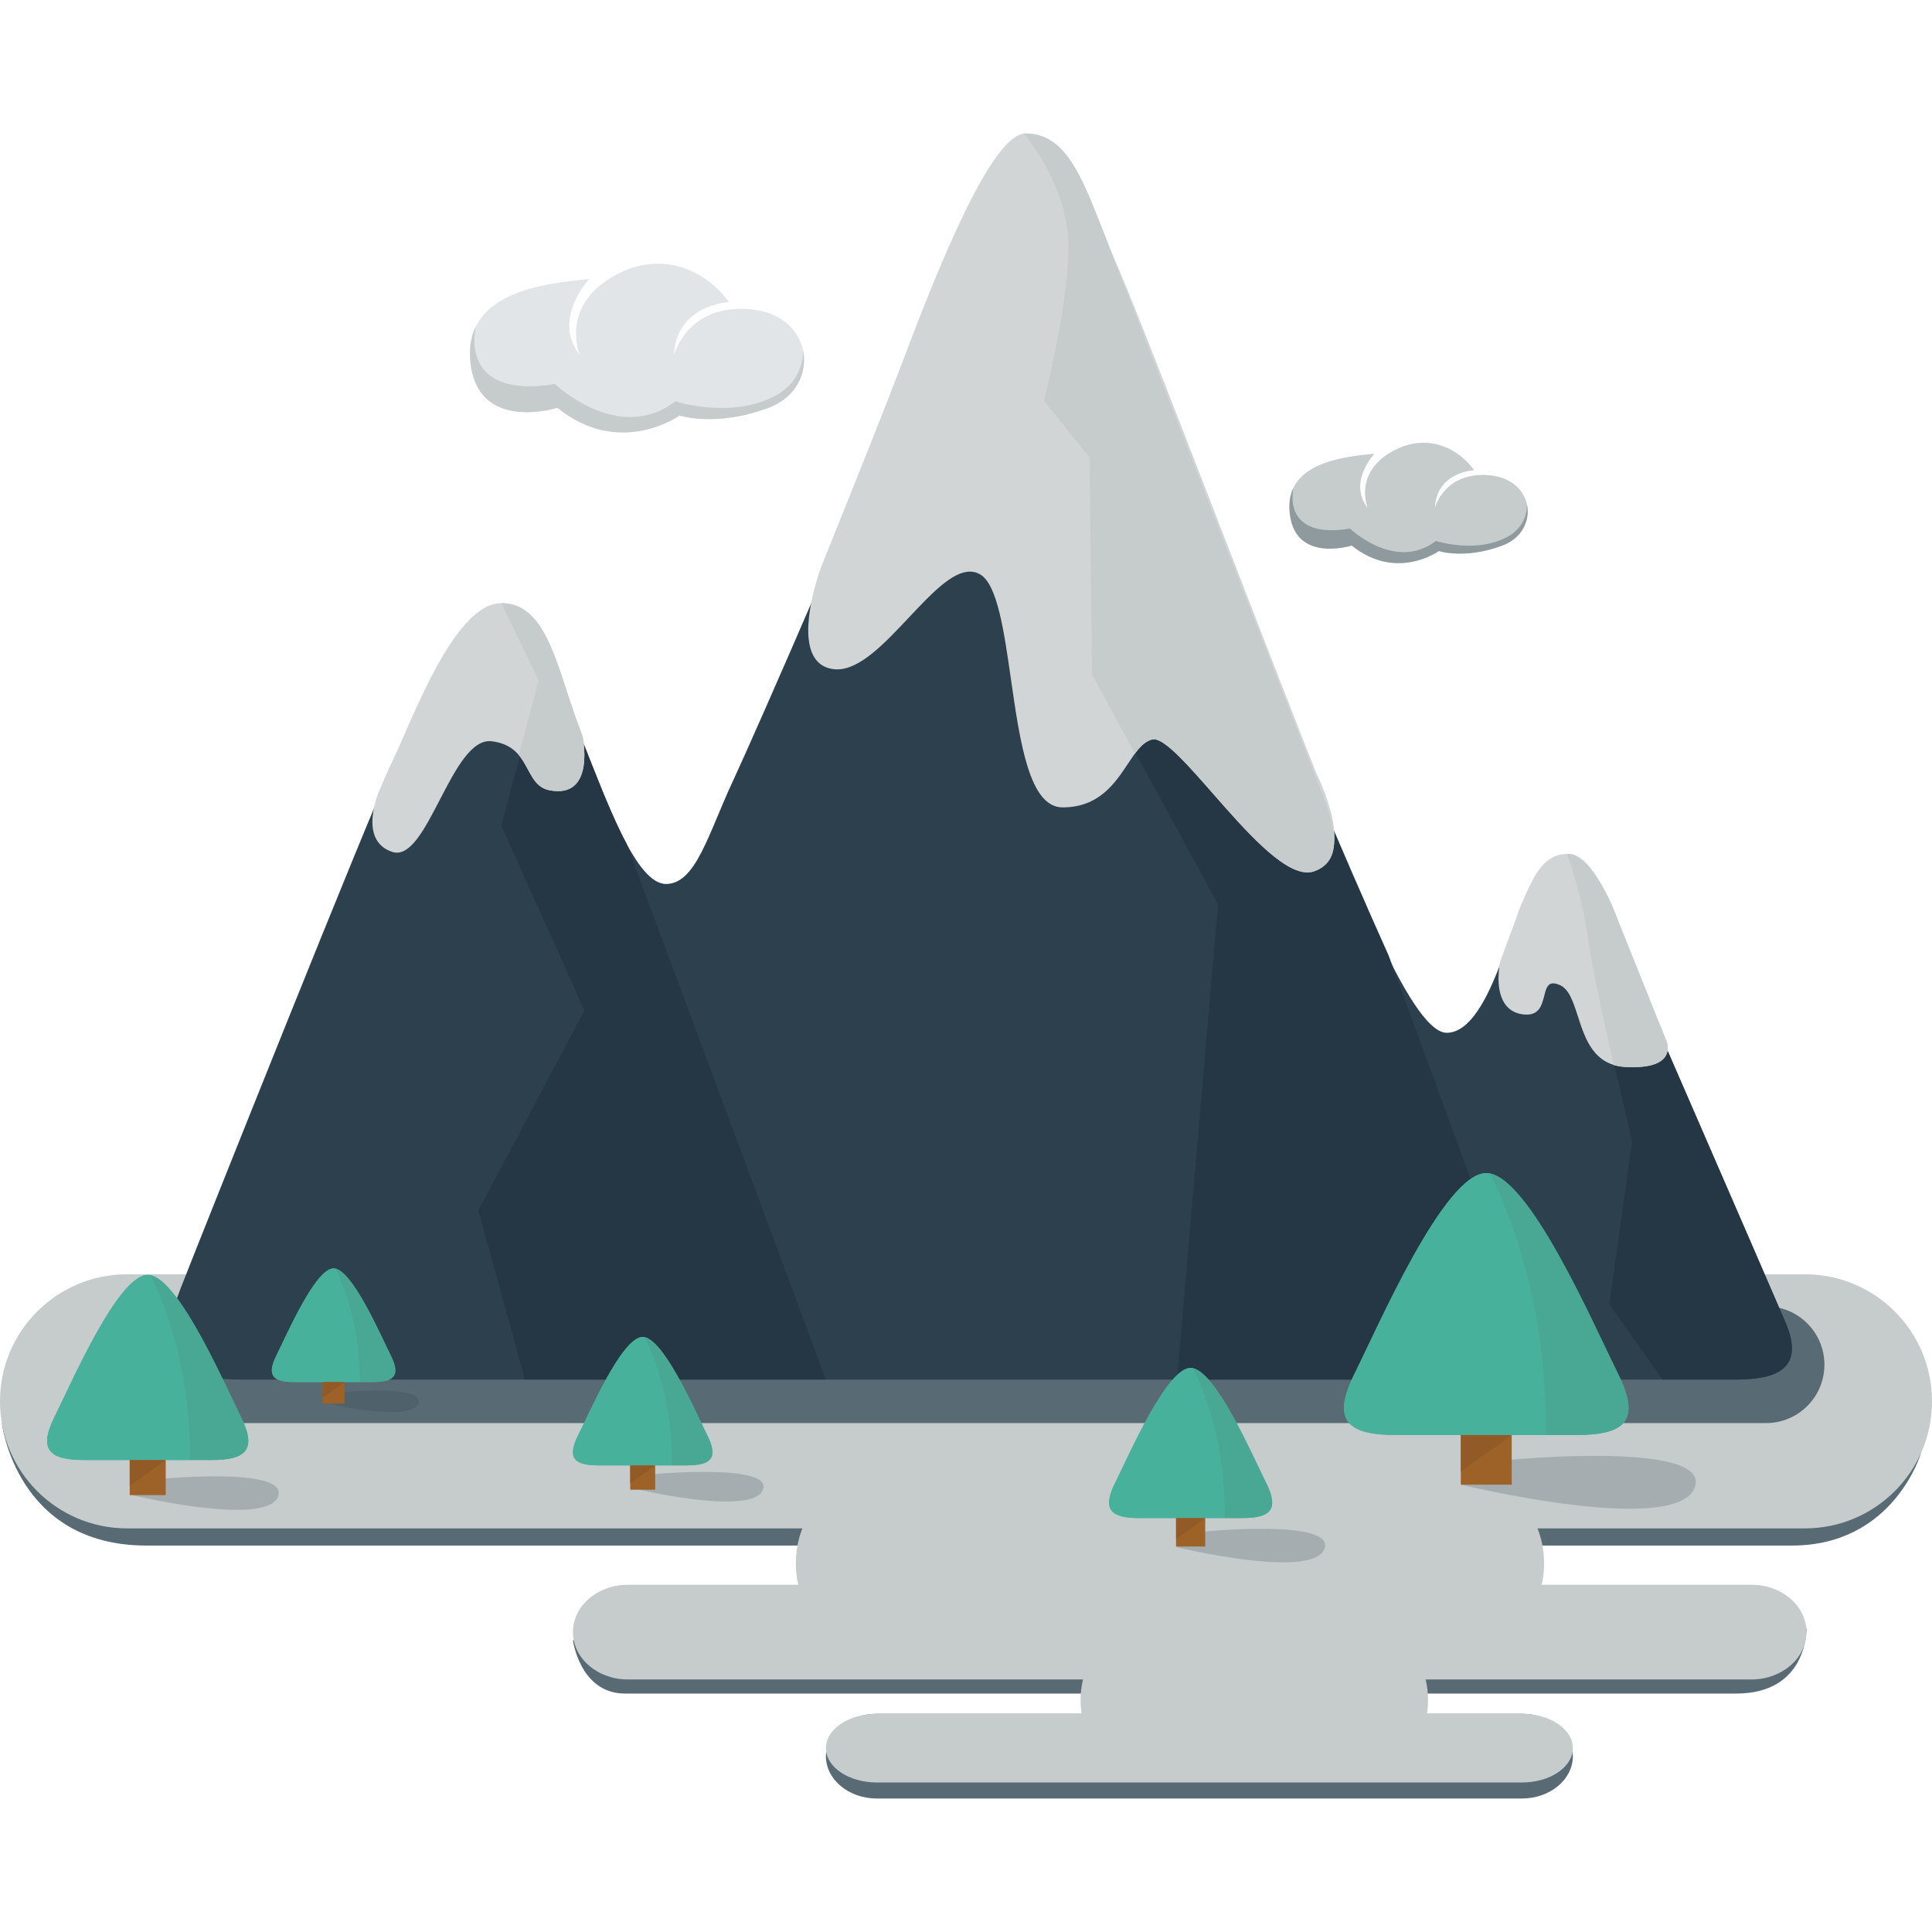 <?xml version="1.0" encoding="iso-8859-1"?>
<!-- Generator: Adobe Illustrator 19.0.0, SVG Export Plug-In . SVG Version: 6.00 Build 0)  -->
<svg version="1.1" id="Layer_1" xmlns="http://www.w3.org/2000/svg" xmlns:xlink="http://www.w3.org/1999/xlink" x="0px" y="0px"
	 viewBox="0 0 512 512" style="enable-background:new 0 0 512 512;" xml:space="preserve">
<g>
	<path style="fill:#586A73;" d="M416.824,465.4c0,6.199-6.043,11.225-13.498,11.225H232.373c-7.454,0-13.497-5.025-13.497-11.225
		l0,0c0-6.197,6.043-11.221,13.497-11.221h170.953C410.781,454.178,416.824,459.202,416.824,465.4L416.824,465.4z"/>
	<path style="fill:#586A73;" d="M151.835,434.702c0,0,1.855,14.105,13.798,14.105c11.941,0,137.905,0,137.905,0v-7.053
		L151.835,434.702z"/>
	<path style="fill:#586A73;" d="M478.725,431.518l-172.586,7.279v10.01c0,0,134.881,0,153.99,0
		C479.241,448.807,478.725,431.518,478.725,431.518z"/>
	<path style="fill:#586A73;" d="M400.071,397.358v12.229c0,0,47.773,0,74.811,0s34.178-24.459,34.178-24.459L400.071,397.358z"/>
	<path style="fill:#586A73;" d="M0.501,377.132c0,0,3.719,32.455,38.299,32.455s177.45,0,177.45,0l2.625-12.43L0.501,377.132z"/>
	<g>
		<path style="fill:#C6CBCB;" d="M362.452,134.591c0,0-3.684-8.735,5.82-14.56c9.504-5.824,18.24-1.248,22.4,4.576
			c0,0-9.982,0.416-10.4,9.983c0,0,2.494-9.769,14.559-8.628c12.065,1.141,13.322,14.869,3.334,18.611
			c-9.99,3.745-16.852,1.456-16.852,1.456s-11.232,8.113-23.088-1.456c0,0-14.975,4.784-16.432-8.527
			c-1.455-13.312,13.729-14.975,22.465-15.807C364.258,120.239,357.11,127.726,362.452,134.591z"/>
		<path style="opacity:0.5;fill:#586A73;enable-background:new    ;" d="M404.645,133.621c0.93,4.219-1.209,8.978-6.48,10.953
			c-9.99,3.745-16.852,1.456-16.852,1.456s-11.232,8.113-23.088-1.456c0,0-14.975,4.784-16.432-8.527
			c-0.301-2.744,0.107-4.991,1.018-6.84c0,0-3.605,13.88,14.969,10.885c0,0,11.982,11.5,22.768,3.262c0,0,10.467,3.444,18.871-1.049
			C405.184,139.223,404.645,133.621,404.645,133.621z"/>
	</g>
	<path style="fill:#C6CBCB;" d="M512,371.368c0,18.594-15.076,33.67-33.67,33.67H33.67c-18.595,0-33.67-15.076-33.67-33.67l0,0
		c0-18.596,15.075-33.67,33.67-33.67h444.66C496.924,337.698,512,352.772,512,371.368L512,371.368z"/>
	<path style="fill:#C6CBCB;" d="M478.725,432.527c0,6.931-6.52,12.55-14.561,12.55H166.395c-8.043,0-14.561-5.619-14.561-12.55l0,0
		c0-6.933,6.518-12.552,14.561-12.552h297.769C472.206,419.975,478.725,425.594,478.725,432.527L478.725,432.527z"/>
	<path style="fill:#C6CBCB;" d="M416.824,463.279c0,5.025-6.043,9.1-13.498,9.1H232.373c-7.454,0-13.497-4.074-13.497-9.1l0,0
		c0-5.027,6.043-9.1,13.497-9.1h170.953C410.781,454.178,416.824,458.25,416.824,463.279L416.824,463.279z"/>
	<path style="fill:#C6CBCB;" d="M409.188,414.288c0,11.561-7.539,20.931-16.838,20.931H227.752c-9.299,0-16.84-9.37-16.84-20.931
		l0,0c0-11.56,7.541-20.93,16.84-20.93H392.35C401.649,393.359,409.188,402.729,409.188,414.288L409.188,414.288z"/>
	<path style="fill:#C6CBCB;" d="M378.441,450.538c0,7.035-2.972,12.74-6.635,12.74h-78.8c-3.664,0-6.633-5.705-6.633-12.74l0,0
		c0-7.035,2.969-12.74,6.633-12.74h78.8C375.469,437.797,378.441,443.503,378.441,450.538L378.441,450.538z"/>
	<path style="fill:#586A73;" d="M483.489,361.661c0,8.545-6.928,15.471-15.471,15.471H50.024c-8.544,0-15.47-6.926-15.47-15.471l0,0
		c0-8.543,6.926-15.469,15.47-15.469h417.994C476.561,346.193,483.489,353.118,483.489,361.661L483.489,361.661z"/>
	<g>
		<path style="fill:#2D404E;" d="M63.674,365.607c18.199,0,385.838,0,396.152,0c10.312,0,18.807-2.43,13.348-15.168
			c-5.461-12.74-46.107-106.167-46.107-106.167s-4.854-17.593-11.527-17.593s-9.1,6.066-12.74,14.56
			c-3.639,8.495-9.404,32.457-19.414,32.457s-27.337-47.253-37.347-71.52s-43.49-110.475-51.68-129.282
			c-8.189-18.807-9.856-37.315-22.599-37.315c-9.1,0-24.065,44.057-31.952,64.987s-39.333,93.05-45.703,106.7
			s-9.708,26.997-17.594,26.997s-15.468-21.234-22.142-37.917c-6.675-16.683-8.799-35.187-21.538-35.187
			c-12.74,0-24.267,32.76-29.118,42.467c-4.853,9.707-50.353,123.759-55.812,137.712C42.442,355.292,43.046,365.607,63.674,365.607z
			"/>
		<path style="fill:#253744;" d="M132.833,161.158c12.739,0,14.863,18.504,21.538,35.187c3.673,9.185,7.624,19.749,11.748,27.39
			l52.757,141.872h-79.75l-12.345-44.795l28.088-53.044l-22.036-48.976l9.917-37.129L132.833,161.158z"/>
		<path style="fill:#253744;" d="M473.174,350.439c-5.461-12.74-46.107-106.167-46.107-106.167s-4.854-17.593-11.527-17.593
			c0,0,3.92,10.467,5.732,23.507s11.256,52.193,11.256,52.193l-6.066,43.207l14.145,20.021c11.066,0,17.932,0,19.221,0
			C470.139,365.607,478.633,363.176,473.174,350.439z"/>
		<path style="fill:#253744;" d="M271.76,35.577c12.742,0,16.078,16.38,24.268,35.187c8.189,18.807,42.751,113.821,52.761,138.088
			c5.176,12.548,13.585,31.849,19.231,44.411l41.17,112.343h-97.273l10.877-125.944l-33.23-61.021l-0.604-57.396l-12.084-15.104
			c0,0,8.459-32.625,6.043-46.521C280.5,45.724,271.76,35.577,271.76,35.577z"/>
		<path style="fill:#D1D5D5;" d="M154.371,195.02c-6.675-16.683-8.799-35.187-21.538-35.187c-12.74,0-24.267,32.76-29.118,42.467
			c-0.566,1.134-1.688,3.69-3.234,7.345c0,0-5.813,13.131,3.521,16.131s15.667-30.667,26.333-29.333s8.332,11.675,15.333,13
			C158,211.776,154.371,195.02,154.371,195.02z"/>
		<path style="fill:#D1D5D5;" d="M346.482,231.197c-6.713,0-16.479-11.137-25.095-20.962c-6.457-7.364-12.557-14.319-15.609-14.319
			c-0.14,0-0.272,0.015-0.397,0.044c-2.598,0.619-4.417,3.354-6.523,6.521c-3.402,5.117-7.637,11.484-17.264,11.484
			c-8.805,0-11.281-17.247-13.677-33.926c-1.849-12.874-3.596-25.034-8.091-27.77c-0.869-0.529-1.776-0.787-2.773-0.787
			c-4.754,0-10.323,5.926-16.219,12.2c-6.334,6.74-12.884,13.71-18.965,13.71c-0.255,0-0.51-0.012-0.763-0.037
			c-2.358-0.234-4.14-1.292-5.295-3.146c-4.421-7.092,1.572-23.364,1.829-24.053c9.666-23.887,18.214-45.432,21.78-54.894
			c9.687-25.708,23.58-59.887,32.341-59.887c10.367,0,14.647,10.849,20.067,24.583c1.362,3.452,2.771,7.021,4.384,10.724
			c4.498,10.33,17.71,44.451,30.486,77.449c8.786,22.69,17.085,44.122,22.272,57.113c0.277,0.545,6.933,13.815,3.885,21.341
			c-0.855,2.11-2.41,3.566-4.621,4.328C347.688,231.102,347.099,231.197,346.482,231.197L346.482,231.197z"/>
		<path style="fill:#D1D5D5;" d="M432.687,282.818c-0.534,0-1.1-0.014-1.696-0.041c-8.633-0.412-10.87-7.344-12.845-13.461
			c-1.262-3.908-2.352-7.285-4.887-8.318c-0.64-0.26-1.195-0.393-1.651-0.393c-1.54,0-1.929,1.537-2.378,3.318
			c-0.587,2.324-1.252,4.959-4.664,4.959c-0.391,0-0.815-0.037-1.263-0.107c-1.955-0.312-3.475-1.25-4.516-2.783
			c-2.761-4.07-1.279-10.885-1.215-11.173c0.914-2.42,5.313-14.482,5.313-14.482c3.491-8.155,6.015-14.049,12.653-14.049
			c6.744,0,11.519,15.265,11.719,15.915l14.271,33.436c0.041,0.084,1.085,2.285-0.152,4.264
			C440.165,281.837,437.242,282.818,432.687,282.818L432.687,282.818z"/>
		<path style="fill:#253744;" d="M441.349,275.914c-5.607-13.138-10.384-24.329-12.729-29.825
			c2.346,5.497,7.121,16.686,12.726,29.817C441.345,275.908,441.348,275.913,441.349,275.914z"/>
		<path style="fill:#253744;" d="M298.955,77.781c0.066,0.164,0.134,0.33,0.202,0.498C299.088,78.111,299.021,77.945,298.955,77.781
			z"/>
		<path style="fill:#253744;" d="M300.97,82.778c0.04,0.099,0.078,0.196,0.118,0.296C301.048,82.975,301.01,82.877,300.97,82.778z"
			/>
		<path style="fill:#253744;" d="M299.583,79.329c0.062,0.153,0.124,0.307,0.187,0.463
			C299.707,79.636,299.644,79.482,299.583,79.329z"/>
		<path style="fill:#253744;" d="M298.376,76.366c0.063,0.154,0.128,0.312,0.191,0.469C298.504,76.678,298.44,76.52,298.376,76.366z
			"/>
		<path style="fill:#253744;" d="M300.258,81.005c0.049,0.121,0.097,0.241,0.146,0.364
			C300.355,81.246,300.307,81.127,300.258,81.005z"/>
		<path style="fill:#253744;" d="M297.833,75.042c0.06,0.145,0.121,0.294,0.182,0.443C297.954,75.337,297.892,75.187,297.833,75.042
			z"/>
		<path style="fill:#253744;" d="M296.847,72.68c0.058,0.136,0.119,0.283,0.178,0.424C296.966,72.962,296.905,72.816,296.847,72.68z
			"/>
		<path style="fill:#253744;" d="M296.421,71.676c0.038,0.089,0.079,0.188,0.118,0.279C296.5,71.863,296.459,71.765,296.421,71.676z
			"/>
		<path style="fill:#253744;" d="M297.319,73.805c0.058,0.137,0.117,0.282,0.176,0.424
			C297.436,74.087,297.376,73.943,297.319,73.805z"/>
		<path style="fill:#253744;" d="M301.769,84.777c0.007,0.016,0.013,0.031,0.019,0.047
			C301.782,84.808,301.776,84.793,301.769,84.777z"/>
		<path style="fill:#C6CBCB;" d="M145.667,209.443c12.333,2.333,8.703-14.422,8.703-14.422
			c-6.675-16.683-8.799-35.187-21.538-35.187l9.917,20.505l-5.276,19.754C140.476,203.652,140.991,208.558,145.667,209.443z"/>
		<path style="fill:#D1D5D5;" d="M298.014,75.485c0.119,0.288,0.239,0.58,0.362,0.881C298.253,76.065,298.133,75.773,298.014,75.485
			z"/>
		<path style="fill:#D1D5D5;" d="M296.54,71.955c0.101,0.235,0.201,0.472,0.308,0.725C296.741,72.427,296.64,72.19,296.54,71.955z"
			/>
		<path style="fill:#D1D5D5;" d="M301.088,83.075c0.223,0.556,0.449,1.123,0.681,1.702C301.538,84.197,301.311,83.63,301.088,83.075
			z"/>
		<path style="fill:#D1D5D5;" d="M297.495,74.229c0.11,0.265,0.222,0.534,0.338,0.813C297.716,74.763,297.605,74.494,297.495,74.229
			z"/>
		<path style="fill:#D1D5D5;" d="M297.025,73.104c0.097,0.229,0.193,0.458,0.294,0.701
			C297.218,73.563,297.122,73.333,297.025,73.104z"/>
		<path style="fill:#D1D5D5;" d="M296.028,70.764c0.124,0.285,0.256,0.591,0.394,0.912
			C296.284,71.354,296.152,71.049,296.028,70.764z"/>
		<path style="fill:#D1D5D5;" d="M301.788,84.824c7.291,18.28,18.841,48.2,29.228,75.009
			C320.627,133.021,309.079,103.103,301.788,84.824z"/>
		<path style="fill:#D1D5D5;" d="M300.405,81.369c0.185,0.459,0.374,0.931,0.565,1.409C300.779,82.3,300.589,81.829,300.405,81.369z
			"/>
		<path style="fill:#D1D5D5;" d="M299.769,79.792c0.16,0.396,0.323,0.801,0.489,1.213C300.092,80.593,299.929,80.188,299.769,79.792
			z"/>
		<path style="fill:#D1D5D5;" d="M298.568,76.835c0.127,0.309,0.255,0.624,0.387,0.946
			C298.823,77.459,298.695,77.144,298.568,76.835z"/>
		<path style="fill:#D1D5D5;" d="M351.641,212.376c-1.298-3.97-2.823-6.992-2.853-7.05c1.058,2.648,1.982,4.938,2.747,6.791
			C351.571,212.202,351.606,212.291,351.641,212.376z"/>
		<path style="fill:#D1D5D5;" d="M299.157,78.279c0.139,0.343,0.281,0.693,0.426,1.05C299.438,78.972,299.295,78.621,299.157,78.279
			z"/>
		<path style="fill:#C6CBCB;" d="M346.482,231.197c-6.713,0-16.479-11.137-25.095-20.962c-6.457-7.364-12.557-14.319-15.609-14.319
			c-0.14,0-0.272,0.015-0.397,0.044c-1.485,0.354-2.843,1.424-4.403,3.47l-0.188,0.246l-11.402-20.939l-0.627-57.42l-12.104-15.128
			l0.025-0.097c0.084-0.326,8.42-32.742,6.039-46.437c-2.381-13.683-11.025-23.846-11.112-23.947l-0.285-0.331h0.437
			c10.367,0,14.647,10.849,20.067,24.583c1.362,3.452,59.813,153.641,59.813,153.641c2.333,7.133,3.783,14.838-3.407,17.314
			C347.688,231.102,347.099,231.197,346.482,231.197z"/>
		<path style="fill:#D1D5D5;" d="M441.349,275.914c0.02,0.048,0.041,0.096,0.062,0.144
			C441.376,275.977,441.354,275.926,441.349,275.914z"/>
		<path style="fill:#D1D5D5;" d="M427.067,242.451c0,0,0.562,1.317,1.553,3.639C427.627,243.765,427.067,242.451,427.067,242.451z"
			/>
		<path style="fill:#C6CBCB;" d="M432.687,282.818c-0.534,0-1.1-0.014-1.696-0.041c-1.132-0.055-2.182-0.215-3.21-0.488
			l-0.116-0.031l-0.027-0.117c-2.464-10.834-5.603-25.201-6.563-32.118c-1.788-12.867-5.683-23.36-5.722-23.465l-0.101-0.271h0.288
			c6.744,0,12.88,16.494,13.08,17.144l12.954,32.309c0.247,0.611,0.888,2.562-0.271,4.277c-1.256,1.859-4.154,2.801-8.614,2.801
			C432.688,282.818,432.688,282.818,432.687,282.818z"/>
	</g>
	<path style="fill:#E2E5E7;" d="M153.639,94.07c0,0-5.163-12.244,8.16-20.409c13.321-8.164,25.567-1.75,31.398,6.414
		c0,0-13.994,0.584-14.579,13.995c0,0,3.498-13.694,20.409-12.095c16.91,1.599,18.674,20.842,4.672,26.09
		c-14.001,5.249-23.622,2.041-23.622,2.041s-15.744,11.372-32.362-2.041c0,0-20.992,6.705-23.034-11.955
		c-2.04-18.659,19.243-20.991,31.489-22.157C156.17,73.953,146.152,84.448,153.639,94.07z"/>
	<path style="fill:#C6CBCB;" d="M212.786,92.71c1.303,5.915-1.695,12.584-9.086,15.354c-14.001,5.249-23.622,2.041-23.622,2.041
		s-15.744,11.372-32.362-2.041c0,0-20.992,6.705-23.034-11.955c-0.421-3.845,0.149-6.996,1.428-9.588
		c0,0-5.055,19.457,20.981,15.257c0,0,16.798,16.122,31.914,4.573c0,0,14.674,4.828,26.455-1.47
		C213.54,100.563,212.786,92.71,212.786,92.71z"/>
	<path style="opacity:0.3;fill:#586A73;enable-background:new    ;" d="M400.071,386.871l-12.938,6.577
		c0,0,56.563,13.702,61.901,0.96S400.071,386.871,400.071,386.871z"/>
	<path style="opacity:0.3;fill:#586A73;enable-background:new    ;" d="M42.589,391.908l-8.207,4.172c0,0,35.882,8.692,39.268,0.609
		S42.589,391.908,42.589,391.908z"/>
	<path style="opacity:0.3;fill:#586A73;enable-background:new    ;" d="M172.689,390.706l-5.428,3.612
		c0,0,31.901,7.729,34.911,0.542C205.183,387.673,172.689,390.706,172.689,390.706z"/>
	<path style="opacity:0.3;fill:#586A73;enable-background:new    ;" d="M319.874,405.81l-8.207,4.172c0,0,35.882,8.692,39.268,0.609
		C354.321,402.508,319.874,405.81,319.874,405.81z"/>
	<path style="opacity:0.2;fill:#2D404E;enable-background:new    ;" d="M90.773,368.931l-5.294,2.691c0,0,23.148,5.607,25.333,0.393
		C112.996,366.801,90.773,368.931,90.773,368.931z"/>
	<g>
		<path style="fill:#48B19B;" d="M428.784,364.033c-6.347-12.693-23.801-53.154-34.907-53.154
			c-11.107,0-28.561,40.461-34.907,53.154c-6.348,12.694-1.587,16.264,11.106,16.264s23.801,0,23.801,0s11.106,0,23.801,0
			C430.371,380.296,435.13,376.727,428.784,364.033z"/>
		<rect x="387.133" y="380.296" style="fill:#9D6227;" width="13.486" height="13.153"/>
		<path style="fill:#48B19B;" d="M405.366,340.607c-3.253-13.509-7.377-23.379-10.497-29.624c-0.336-0.067-0.667-0.105-0.992-0.105
			c-11.107,0-28.561,40.461-34.907,53.154c-6.348,12.694-1.587,16.264,11.106,16.264s23.801,0,23.801,0s6.772,0,15.783,0
			C409.759,371.453,409.192,356.5,405.366,340.607z"/>
		<path style="fill:#49A893;" d="M428.784,364.033c-6.161-12.321-22.787-50.806-33.915-53.049
			c3.12,6.245,7.244,16.115,10.497,29.624c3.826,15.894,4.394,30.846,4.294,39.688c2.529,0,5.235,0,8.018,0
			C430.371,380.296,435.13,376.727,428.784,364.033z"/>
		<polygon style="fill:#915A26;" points="387.133,380.296 387.133,389.947 400.62,380.296 		"/>
	</g>
	<g>
		<path style="fill:#48B19B;" d="M63.822,375.427c-4.486-8.973-16.823-37.572-24.674-37.572c-7.852,0-20.188,28.6-24.674,37.572
			c-4.487,8.973-1.122,11.495,7.851,11.495s16.824,0,16.824,0s7.851,0,16.823,0S68.309,384.4,63.822,375.427z"/>
		<rect x="34.382" y="386.922" style="fill:#9D6227;" width="9.533" height="9.298"/>
		<path style="fill:#48B19B;" d="M47.27,358.87c-2.299-9.548-5.214-16.525-7.42-20.939c-0.237-0.048-0.471-0.074-0.701-0.074
			c-7.852,0-20.188,28.6-24.674,37.572c-4.487,8.973-1.122,11.495,7.851,11.495s16.824,0,16.824,0s4.787,0,11.156,0
			C50.375,380.672,49.974,370.103,47.27,358.87z"/>
		<path style="fill:#49A893;" d="M63.822,375.427c-4.355-8.71-16.107-35.912-23.973-37.498c2.206,4.414,5.121,11.392,7.42,20.939
			c2.705,11.234,3.105,21.804,3.035,28.054c1.788,0,3.701,0,5.667,0C64.944,386.922,68.309,384.4,63.822,375.427z"/>
		<polygon style="fill:#915A26;" points="34.382,386.922 34.382,393.745 43.915,386.922 		"/>
	</g>
	<g>
		<path style="fill:#48B19B;" d="M103.557,359.207c-2.755-5.51-10.331-23.072-15.152-23.072s-12.397,17.562-15.152,23.072
			c-2.755,5.51-0.688,7.059,4.821,7.059c5.51,0,10.331,0,10.331,0s4.821,0,10.331,0S106.312,364.717,103.557,359.207z"/>
		<rect x="85.479" y="366.266" style="fill:#9D6227;" width="5.854" height="5.71"/>
		<path style="fill:#48B19B;" d="M93.393,349.039c-1.412-5.863-3.202-10.148-4.557-12.858c-0.146-0.029-0.29-0.046-0.431-0.046
			c-4.821,0-12.397,17.562-15.152,23.072c-2.755,5.51-0.688,7.059,4.821,7.059c5.51,0,10.331,0,10.331,0s2.94,0,6.851,0
			C95.299,362.428,95.053,355.939,93.393,349.039z"/>
		<path style="fill:#49A893;" d="M103.557,359.207c-2.674-5.349-9.891-22.053-14.721-23.026c1.354,2.71,3.145,6.995,4.557,12.858
			c1.661,6.898,1.907,13.389,1.864,17.227c1.098,0,2.272,0,3.48,0C104.246,366.266,106.312,364.717,103.557,359.207z"/>
		<polygon style="fill:#915A26;" points="85.479,366.266 85.479,370.456 91.332,366.266 		"/>
	</g>
	<g>
		<path style="fill:#48B19B;" d="M335.54,392.978c-3.639-7.275-13.643-30.467-20.008-30.467c-6.366,0-16.369,23.191-20.009,30.467
			c-3.638,7.275-0.907,9.32,6.367,9.32c7.275,0,13.642,0,13.642,0s6.365,0,13.642,0C336.449,402.297,339.176,400.253,335.54,392.978
			z"/>
		<rect x="311.667" y="402.297" style="fill:#9D6227;" width="7.729" height="7.54"/>
		<path style="fill:#48B19B;" d="M322.118,379.551c-1.865-7.742-4.229-13.401-6.018-16.979c-0.191-0.039-0.383-0.061-0.568-0.061
			c-6.366,0-16.369,23.191-20.009,30.467c-3.638,7.275-0.907,9.32,6.367,9.32c7.275,0,13.642,0,13.642,0s3.882,0,9.047,0
			C324.635,397.23,324.311,388.66,322.118,379.551z"/>
		<path style="fill:#49A893;" d="M335.54,392.978c-3.531-7.063-13.062-29.12-19.439-30.406c1.789,3.578,4.152,9.237,6.018,16.979
			c2.193,9.109,2.518,17.68,2.461,22.747c1.45,0,3,0,4.595,0C336.449,402.297,339.176,400.253,335.54,392.978z"/>
		<polygon style="fill:#915A26;" points="311.667,402.297 311.667,407.829 319.396,402.297 		"/>
	</g>
	<g>
		<path style="fill:#48B19B;" d="M187.436,380.367c-3.112-6.224-11.669-26.061-17.114-26.061c-5.446,0-14.002,19.837-17.114,26.061
			s-0.778,7.973,5.445,7.973s11.669,0,11.669,0s5.445,0,11.669,0S190.547,386.59,187.436,380.367z"/>
		<rect x="167.016" y="388.34" style="fill:#9D6227;" width="6.612" height="6.449"/>
		<path style="fill:#48B19B;" d="M175.955,368.882c-1.595-6.622-3.617-11.462-5.146-14.523c-0.165-0.033-0.327-0.052-0.486-0.052
			c-5.446,0-14.002,19.837-17.114,26.061s-0.778,7.973,5.445,7.973s11.669,0,11.669,0s3.32,0,7.738,0
			C178.109,384.004,177.831,376.673,175.955,368.882z"/>
		<path style="fill:#49A893;" d="M187.436,380.367c-3.021-6.042-11.172-24.909-16.628-26.009c1.53,3.062,3.552,7.901,5.146,14.523
			c1.876,7.792,2.154,15.123,2.105,19.458c1.24,0,2.567,0,3.931,0C188.214,388.34,190.547,386.59,187.436,380.367z"/>
		<polygon style="fill:#915A26;" points="167.016,388.34 167.016,393.072 173.628,388.34 		"/>
	</g>
</g>
<g>
</g>
<g>
</g>
<g>
</g>
<g>
</g>
<g>
</g>
<g>
</g>
<g>
</g>
<g>
</g>
<g>
</g>
<g>
</g>
<g>
</g>
<g>
</g>
<g>
</g>
<g>
</g>
<g>
</g>
</svg>
